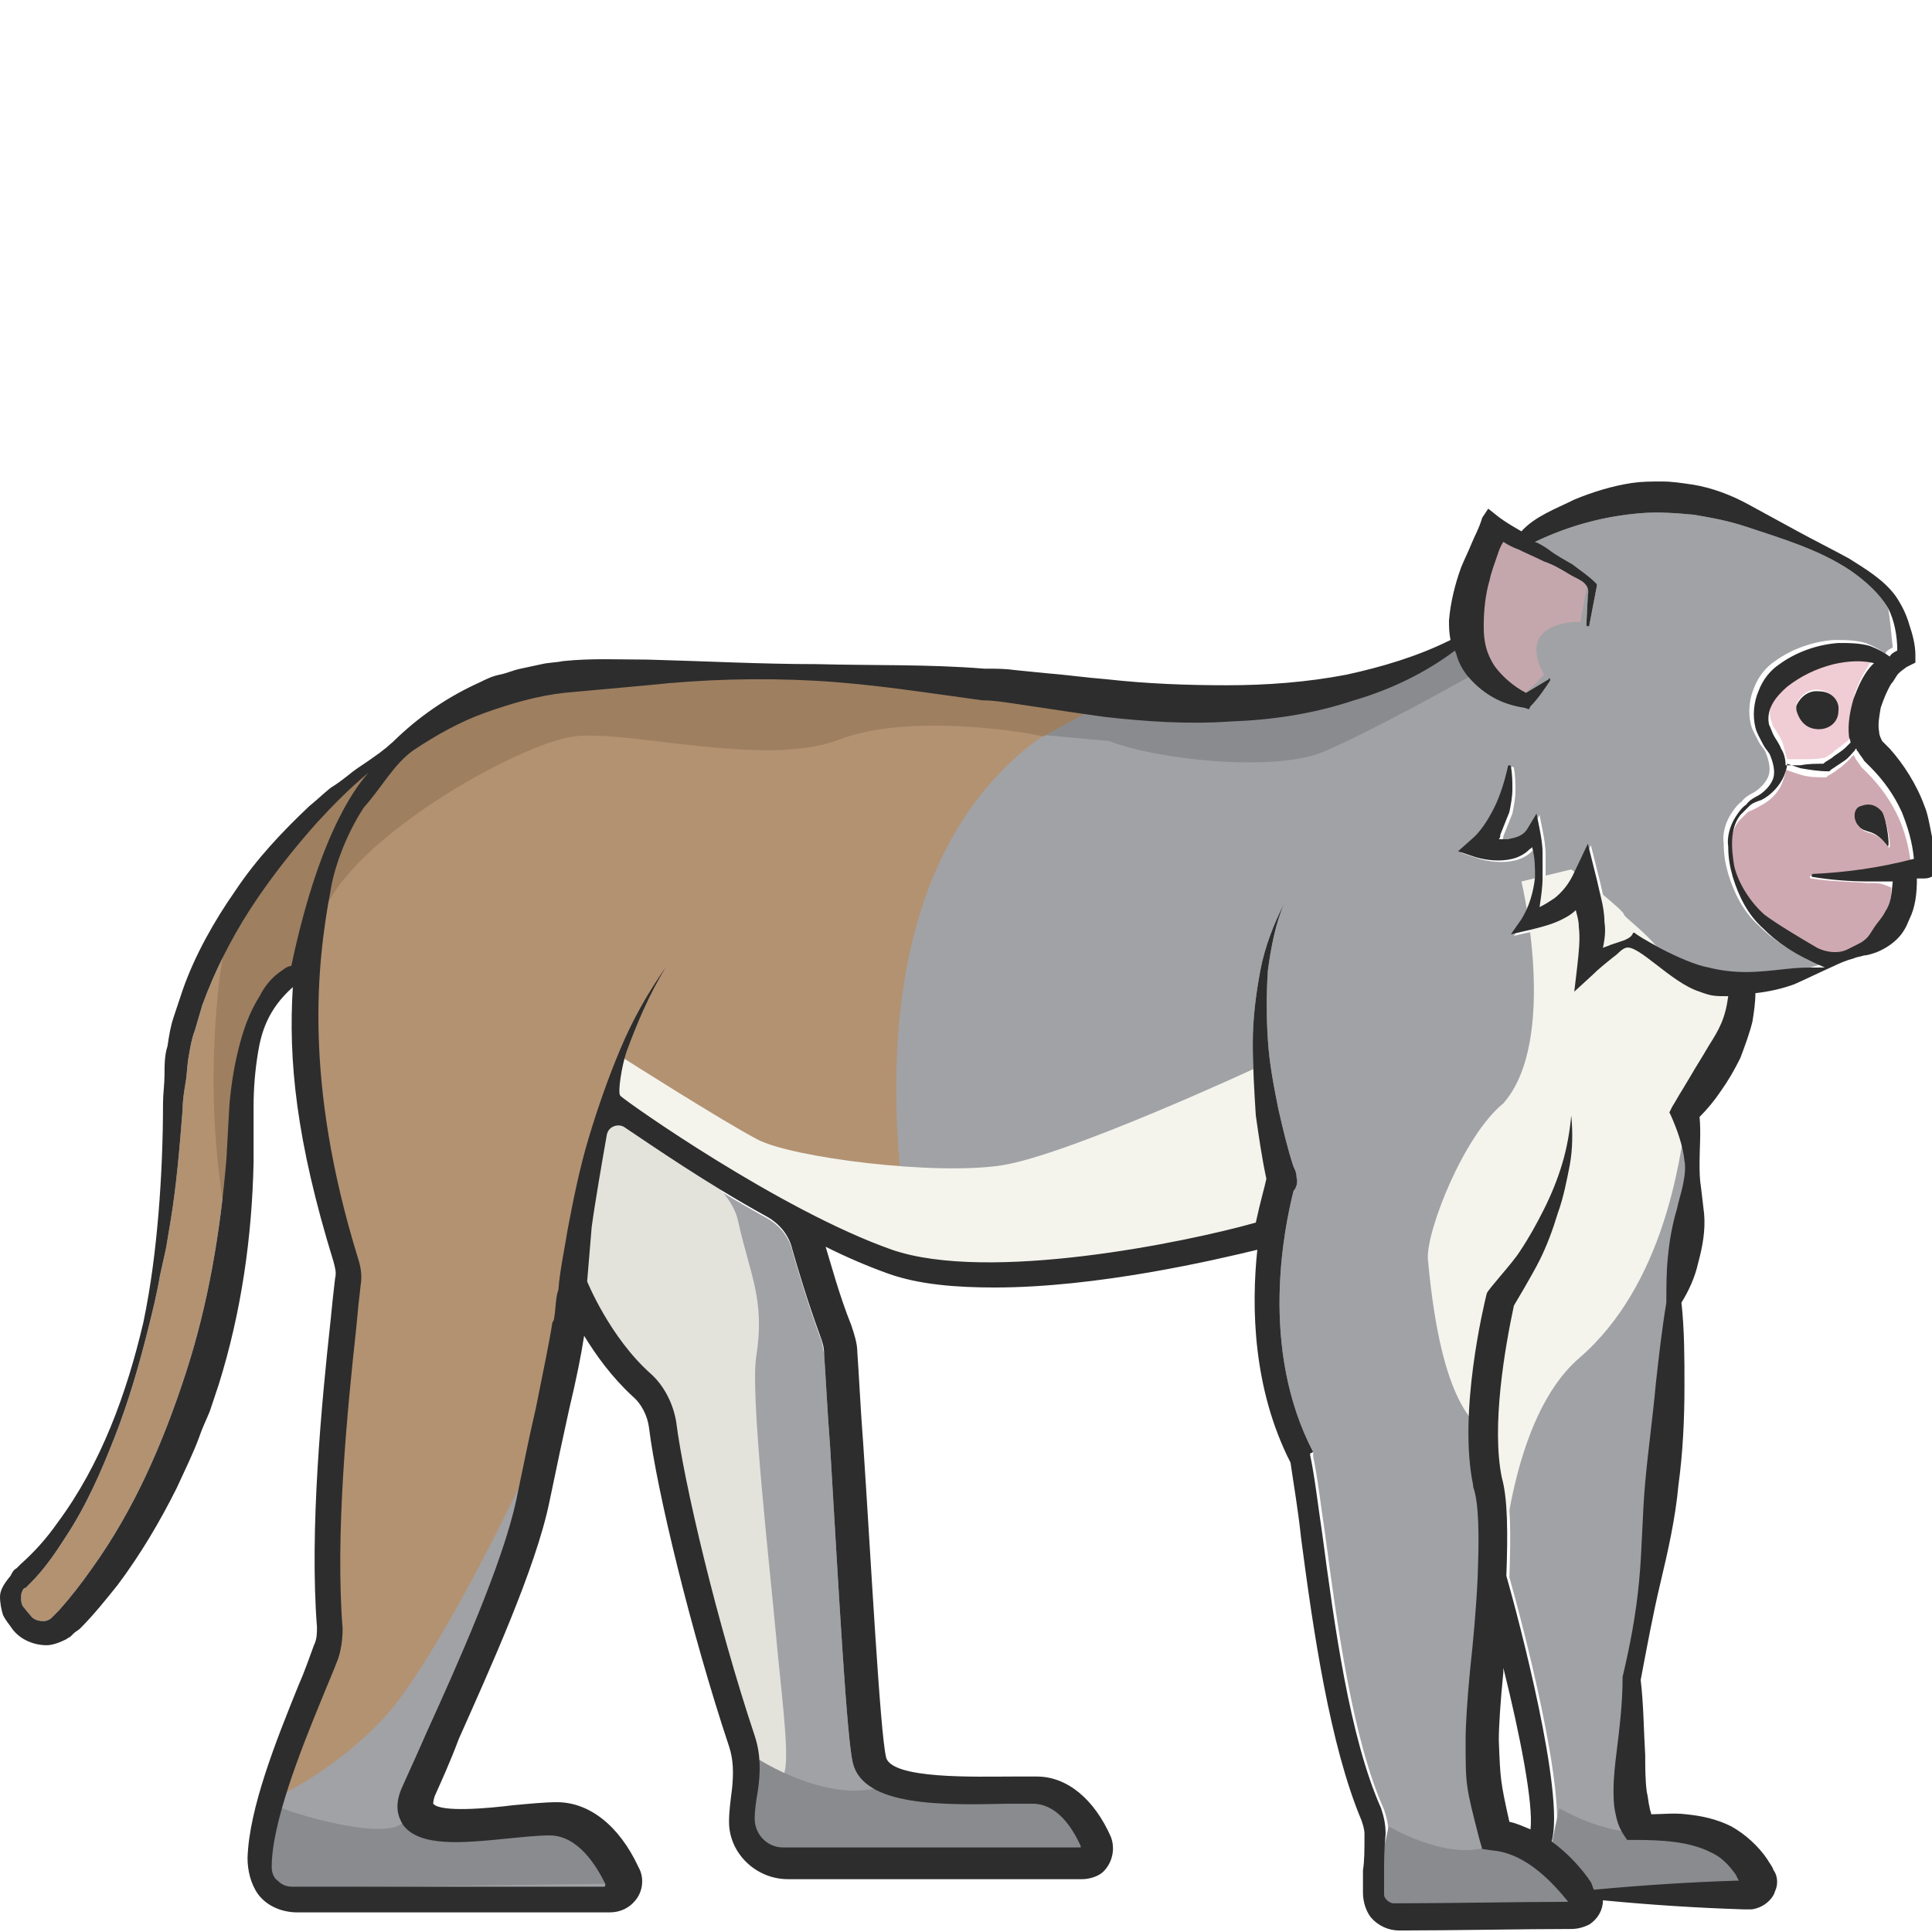 <?xml version="1.0" encoding="utf-8"?>
<!-- Generator: Adobe Illustrator 23.0.0, SVG Export Plug-In . SVG Version: 6.00 Build 0)  -->
<svg version="1.1" id="Layer_1" xmlns="http://www.w3.org/2000/svg" xmlns:xlink="http://www.w3.org/1999/xlink" x="0px" y="0px"
	 viewBox="0 0 128 128" 
width="128" height="128"
style="enable-background:new 0 0 128 128;" xml:space="preserve">
<style type="text/css">
	.st0{fill:#2D2D2D;}
	.st1{fill:#CFA9B2;}
	.st2{fill:#F0CCD4;}
	.st3{fill:#A1A2A6;}
	.st4{fill:#B39272;}
	.st5{fill:#E3E3DC;}
	.st6{fill:#F4F4ED;}
	.st7{fill:#8A8B8F;}
	.st8{fill:#9E7F60;}
	.st9{fill:#C4A7AD;}
</style>
<g>
	<path class="st0" d="M121.9,47.2c-0.1,0.7-0.8,1.3-1.6,1.2c-0.9-0.1-1.2-0.9-1.3-1.3c0-0.1,0-0.2,0-0.3c0.1-0.3,0.6-1.1,1.5-1
		C121.4,45.8,122,46.5,121.9,47.2z"/>
	<path class="st0" d="M125,56c-0.9-1.2-1.4-0.7-1.9-1.3c-0.5-0.5-0.3-1.3,0.2-1.4c0.5-0.2,1-0.1,1.4,0.4C125,54.3,125.3,56.5,125,56
		z"/>
	<path class="st1" d="M123.7,58.5c-1.2-0.1-2.5-0.1-3.7-0.3c-0.1,0-0.1-0.1-0.1-0.1c0,0,0.1-0.1,0.1-0.1c2.2-0.2,4.4-0.4,6.6-0.7
		c-0.1-1.1-0.4-2.2-0.8-3.1c-0.5-1.1-1.2-2.1-2.1-3l-0.4-0.4c-0.1-0.2-0.3-0.4-0.4-0.6c0-0.1-0.1-0.1-0.1-0.2c0,0,0,0.1-0.1,0.1
		c-0.2,0.3-0.5,0.5-0.7,0.7c-0.3,0.2-0.5,0.4-0.9,0.6l-0.1,0.1H121c-0.6,0-1.2,0-1.8-0.2c-0.3-0.1-0.6-0.2-0.9-0.3c0,0,0,0,0,0
		c0,0.3-0.1,0.5-0.2,0.8c-0.3,0.8-0.9,1.3-1.5,1.6c-0.3,0.2-0.6,0.3-0.8,0.4c-0.2,0.2-0.4,0.4-0.6,0.6c-0.7,0.9-0.6,2.2-0.4,3.4
		c0.3,1.2,1,2.4,2,3.2c0.8,0.7,2.3,1.6,3.5,2.2c0.6,0.3,1.3,0.4,2,0.1c0,0,0,0,0,0l0.6-0.3c0.2-0.1,0.4-0.2,0.5-0.3
		c0.3-0.3,0.5-0.6,0.7-0.9c0.2-0.3,0.5-0.7,0.7-1c0.4-0.6,0.5-1.1,0.5-2C124.6,58.5,124.5,58.5,123.7,58.5z M123.3,53.4
		c0.5-0.2,1-0.1,1.4,0.4c0.3,0.5,0.7,2.7,0.4,2.3c-0.9-1.2-1.4-0.7-1.9-1.3C122.7,54.3,122.8,53.5,123.3,53.4z"/>
	<path class="st2" d="M121.6,43.6c-1.2,0.3-2.2,0.8-3.1,1.5c-0.9,0.7-1.4,1.6-1.2,2.5c0.1,0.2,0.1,0.5,0.3,0.7
		c0.1,0.2,0.4,0.6,0.5,0.9c0.1,0.4,0.2,0.7,0.3,1.1c0.1,0,0.1,0,0.2,0c0.3,0,0.5,0,0.8,0c0.5,0,1,0,1.5-0.1c0.2-0.1,0.5-0.3,0.7-0.5
		c0.3-0.2,0.5-0.4,0.8-0.6c0.1-0.1,0.2-0.2,0.3-0.3c0-0.1-0.1-0.2-0.1-0.4c-0.1-0.9,0.1-1.7,0.3-2.5c0.3-0.8,0.6-1.4,1.1-2.1
		c0.2-0.2,0.4-0.5,0.6-0.7C123.5,43.2,122.6,43.3,121.6,43.6z M120.3,48.3c-0.9-0.1-1.2-0.9-1.3-1.3c0-0.1,0-0.2,0-0.3
		c0.1-0.3,0.6-1.1,1.5-1c0.8,0.1,1.4,0.7,1.3,1.4C121.8,47.9,121.1,48.4,120.3,48.3z"/>
	<path class="st3" d="M71.6,122.5C71.6,122.5,71.5,122.5,71.6,122.5l-19.7,0c-1.1,0-1.9-0.9-1.9-1.9c0-0.6,0.1-1.2,0.2-1.8
		c0.2-1.3,0.2-2.5-0.2-3.7c-2.5-7.5-4.7-16.8-5.2-20.8c-0.2-1.2-0.8-2.4-1.7-3.2c-2.7-2.4-4.2-6.1-4.2-6.1c0.1-1.2,0.2-2.4,0.3-3.6
		c0.2-1.5,0.7-4.4,1-6.1c0.1-0.6,0.8-0.8,1.2-0.5c1.8,1.2,5.4,3.7,9.4,5.9c0.9,0.5,1.5,1.3,1.7,2.2c0.4,1.4,1,3.4,1.8,5.6
		c0.2,0.4,0.2,0.8,0.3,1.2c0.1,1.4,0.2,3.6,0.4,6.2c0.6,10.1,1.1,19.2,1.5,20.9c0.7,2.9,6,2.8,10.3,2.7c0.6,0,1.1,0,1.6,0
		C70,119.6,71,121.1,71.6,122.5C71.6,122.4,71.6,122.4,71.6,122.5z"/>
	<path class="st3" d="M125.4,42.9c-0.2,0.1-0.4,0.2-0.5,0.4c-0.4-0.3-0.8-0.5-1.3-0.7c-0.7-0.2-1.4-0.2-2.1-0.2
		c-1.4,0.1-2.8,0.6-3.9,1.4c-0.6,0.4-1.1,1-1.4,1.8c-0.3,0.7-0.4,1.6-0.2,2.4c0.1,0.4,0.3,0.7,0.5,1.1c0.2,0.4,0.4,0.5,0.5,0.8
		c0.2,0.5,0.3,1,0.2,1.4c-0.1,0.4-0.5,0.9-1,1.2c-0.2,0.1-0.6,0.3-0.8,0.6c-0.3,0.2-0.5,0.5-0.7,0.8c-0.4,0.6-0.6,1.4-0.5,2
		c0,0.7,0.1,1.3,0.3,2c0.4,1.3,1,2.5,2,3.4c0.9,0.9,2,1.7,4.1,2.6c-0.9,0.3-1.2,0.3-2.1,0.4c-0.9,0.1-1.8,0.2-2.6,0.2
		c-0.9,0-1.7-0.1-2.5-0.3c-1.7-0.3-4.9-2.2-4.9-2.3c0,0-0.1,0-0.1,0l0,0c-0.1,0.3-0.4,0.4-0.6,0.5c-0.3,0.1-0.6,0.2-0.9,0.3
		c-0.2,0.1-0.3,0.1-0.5,0.2c0.1-0.5,0.2-1.1,0.1-1.7c0-0.5-0.1-1.1-0.2-1.5l-0.3-1.3l-0.6-2.4l-1,2.1c-0.3,0.6-0.7,1.1-1.2,1.5
		c-0.3,0.2-0.6,0.4-1,0.6c0.1-0.7,0.2-1.3,0.2-2c0-0.5,0-1.1,0-1.6c0-0.5-0.1-1.1-0.2-1.6l-0.2-1l-0.6,1c-0.3,0.5-0.8,0.6-1.3,0.7
		c-0.2,0-0.4,0-0.6,0c0.1-0.1,0.1-0.2,0.1-0.3c0.2-0.5,0.4-1,0.6-1.5c0.1-0.5,0.2-1,0.2-1.5c0-0.5,0-1-0.1-1.5c0,0,0-0.1-0.1-0.1
		c0,0-0.1,0-0.1,0.1v0c-0.2,0.9-0.5,1.9-0.9,2.7c-0.4,0.8-0.9,1.6-1.5,2.1l-0.9,0.8l1.2,0.4c0.7,0.2,1.6,0.3,2.4,0.1
		c0.4-0.1,0.8-0.3,1.1-0.6c0.1-0.1,0.2-0.1,0.2-0.2c0.2,0.7,0.2,1.4,0.2,2c-0.1,1-0.4,2-0.9,2.8l-0.7,1l1.3-0.3
		c0.8-0.2,1.6-0.4,2.3-0.8c0.2-0.1,0.5-0.3,0.7-0.5c0.1,0.4,0.2,0.7,0.2,1.1c0.1,0.8,0,1.7-0.1,2.6l-0.2,1.7l1.2-1.1
		c0.4-0.4,0.9-0.8,1.4-1.2c0.3-0.2,0.5-0.5,0.8-0.6c0.8-0.3,3,2.3,4.9,2.9c0.8,0.3,1,0.3,1.9,0.3c-0.2,1.5-0.6,2.2-1.3,3.3
		c-0.4,0.7-0.8,1.3-1.2,2l-0.6,1c-0.2,0.3-0.4,0.7-0.6,1l-0.2,0.4l0.1,0.2c0.4,0.9,0.8,2,0.9,3c0.1,0.5,0,1.1-0.1,1.6
		c-0.1,0.5-0.3,1.1-0.4,1.6c-0.3,1-0.5,2.1-0.6,3.2c-0.1,1-0.1,1.9-0.1,3c-0.3,1.8-0.5,3.6-0.7,5.4c-0.2,2.2-0.5,4.3-0.7,6.5
		c-0.2,2.2-0.2,4.4-0.4,6.5c-0.2,2.2-0.6,4.3-1.1,6.4l0,0v0.1c0,1.6-0.2,3.3-0.4,4.9c-0.1,0.8-0.2,1.7-0.2,2.5c0,0.4,0,0.9,0.1,1.4
		c0.1,0.5,0.2,1,0.6,1.6l0.2,0.3l0.5,0c1.8,0,3.6,0.1,5,0.8c0.7,0.3,1.2,0.8,1.7,1.5l0.2,0.4l-0.2,0c-3.1,0.1-6.2,0.3-9.4,0.6
		c-0.1-0.2-0.1-0.3-0.2-0.5c-0.6-0.9-1.5-1.9-2.6-2.7c0.9-3.1-2.2-14.8-3-17.6c0.1-2.7,0.1-5.1-0.3-6.5c-0.7-3.4,0.2-8.6,0.8-11.4
		c0,0,1.2-2,1.7-3c0.5-1,0.9-2.1,1.2-3.1c0.4-1.1,0.6-2.2,0.8-3.2c0.2-1.1,0.2-2.2,0.1-3.3c-0.1,1.1-0.3,2.2-0.6,3.2
		c-0.3,1-0.7,2-1.2,3c-0.5,1-1,1.9-1.6,2.8c-0.5,0.8-2.1,2.5-2.2,2.8c-0.2,0.8-1.9,7.9-0.9,12.7l0,0.1c0.4,1.1,0.4,3.4,0.3,5.9v0.1
		c-0.1,2.1-0.3,4.3-0.5,6.1c-0.2,2.1-0.3,3.7-0.3,4.7c0,3,0,3,0.9,6.5l0.2,0.7l0.7,0.1c2.3,0.2,4.1,2.3,5,3.4
		c-2.9,0-8.2,0.1-11.6,0.1c-0.1,0-0.3-0.1-0.4-0.2c-0.1-0.1-0.2-0.2-0.2-0.4c0-0.5,0-0.9,0-1.6c0-0.6,0-1.3,0.1-2.4
		c0-0.6-0.1-1.1-0.3-1.7c-2.1-4.7-3.1-12.2-3.9-18.2c-0.3-2-0.5-3.8-0.8-5.2l0-0.1L87,96.2c-3.6-6.9-1.9-14.9-1.3-17.3
		c0.2-0.2,0.3-0.6,0.2-0.9c0-0.3-0.1-0.5-0.2-0.7c-0.4-1.2-0.7-2.5-1-3.8c-0.3-1.5-0.6-3-0.7-4.6c-0.1-1.5-0.1-3.1,0-4.6
		c0.2-1.5,0.5-3.1,1.1-4.5c-0.7,1.4-1.3,2.9-1.6,4.5c-0.3,1.6-0.5,3.2-0.5,4.8c0,1.6,0.1,3.2,0.2,4.8c0.2,1.4,0.4,2.8,0.7,4.2
		c-0.1,0.5-0.4,1.5-0.7,2.9c-4.6,1.3-17.7,4-24.1,1.8c-7.4-2.6-17.6-9.8-18-10.2c-0.2-0.2,0.1-2,0.4-2.9c0.7-1.9,1.5-3.8,2.6-5.6
		c-1.2,1.7-2.2,3.5-3,5.4c-0.8,1.9-1.5,3.9-2.1,5.9c-0.6,2-1,4-1.4,6.1c-0.2,1.3-0.5,2.6-0.6,3.9c0,0.1-0.1,0.3-0.1,0.4
		c-0.1,0.5-0.1,1.1-0.2,1.6c0,0.1-0.1,0.2-0.1,0.2c-0.2,1.3-0.6,3.2-1.1,5.7c-0.4,1.7-0.8,3.7-1.3,6.1c-0.9,4.2-3.9,10.9-5.9,15.3
		c-0.7,1.6-1.3,2.9-1.7,3.8c-0.5,1.2-0.2,1.9,0.1,2.4c1.1,1.5,4,1.2,7,0.9c1-0.1,2-0.2,2.7-0.2c1.9,0,3.1,2,3.7,3.2
		c0,0.1,0,0.1,0,0.1c0,0.1-0.1,0.1-0.1,0.1H19.4c-0.4,0-0.7-0.1-1-0.4c-0.3-0.2-0.4-0.6-0.4-0.9c0-2.9,1.9-7.7,3.3-11.1
		c0.4-1,0.8-1.9,1.1-2.7c0.2-0.6,0.3-1.3,0.3-2c-0.5-6.2,0.3-14.4,0.9-19.9c0.1-1.1,0.2-2.1,0.3-2.9c0.1-0.6,0-1.2-0.2-1.8
		c-3.6-11.7-2.7-19.5-1.8-24.3c0.2-1.3,0.9-3.5,2.2-5.5c1.1-1.2,2-2.9,3.3-3.8c1.5-1,3.1-1.9,4.8-2.5c1.7-0.6,3.4-1.1,5.2-1.3
		l5.5-0.5c3.7-0.4,7.4-0.5,11.1-0.3c3.7,0.2,7.4,0.8,11.1,1.3h0.1c0.5,0,1.2,0.1,1.9,0.2l2,0.3c1.3,0.2,2.7,0.4,4.1,0.6
		c2.7,0.3,5.5,0.5,8.3,0.3c2.8-0.1,5.5-0.5,8.2-1.4c2.4-0.7,4.7-1.8,6.7-3.3c0,0.1,0.1,0.2,0.1,0.3c0.2,0.7,0.6,1.3,1.1,1.8
		c1,1,2.1,1.5,3.4,1.7l0.3,0.1l0.1-0.2c0.5-0.5,0.9-1.1,1.3-1.7c0,0,0-0.1,0-0.1c0-0.1-0.1-0.1-0.1,0l0,0c-0.5,0.3-1,0.6-1.5,0.9
		c-0.8-0.4-1.6-1.1-2.1-1.8c-0.5-0.8-0.7-1.5-0.7-2.6c0-1,0.1-2.1,0.4-3.1c0.1-0.5,0.3-1,0.5-1.6c0.1-0.3,0.2-0.6,0.4-0.9
		c0.3,0.2,0.7,0.4,1,0.5c0.6,0.3,1.1,0.5,1.7,0.8c0.6,0.2,1.1,0.5,1.6,0.8c0.3,0.2,0.6,0.3,0.9,0.5c0.3,0.2,0.5,0.5,0.4,0.9l-0.1,2
		c0,0,0,0.1,0.1,0.1c0.1,0,0.1,0,0.1-0.1l0,0l0.5-2.6l0-0.1l-0.1-0.1c-0.5-0.5-1-0.8-1.5-1.2c-0.5-0.3-1.1-0.6-1.6-1
		c-0.3-0.2-0.6-0.4-0.9-0.5c2.3-1.1,4.6-1.7,7-1.9c1.2-0.1,2.4,0,3.5,0.1c1.2,0.2,2.3,0.4,3.5,0.8c2.4,0.8,4.8,1.5,6.9,2.9
		c1,0.7,1.9,1.5,2.5,2.5C125.2,40.9,125.3,41.9,125.4,42.9z"/>
	<path class="st4" d="M24.4,51.1c-0.4,0.5-3.1,3.3-5.1,12.8c-0.3,0.1-0.6,0.4-0.8,0.6c-0.5,0.4-0.9,0.9-1.2,1.5
		c-0.7,1.1-1.1,2.3-1.4,3.5c-0.3,1.2-0.5,2.5-0.6,3.7L15,76.8c-0.4,4.8-1.2,9.6-2.7,14.2c-1.5,4.6-3.4,9-6.2,12.9
		c-0.7,1-1.4,1.9-2.2,2.8c-0.1,0.1-0.2,0.2-0.3,0.3l-0.1,0.1l-0.1,0.1c-0.1,0.1-0.3,0.2-0.5,0.2c-0.4,0-0.7-0.1-0.9-0.4
		c-0.2-0.2-0.4-0.5-0.5-0.6c-0.1-0.2-0.1-0.4-0.1-0.5c0-0.2,0-0.4,0.1-0.5c0-0.1,0.1-0.2,0.2-0.2l0.3-0.3c0.9-0.9,1.6-1.9,2.3-3
		c1.4-2.1,2.4-4.4,3.3-6.7c0.9-2.3,1.6-4.7,2.2-7.1c0.3-1.2,0.6-2.4,0.8-3.6l0.4-1.8l0.3-1.8c0.4-2.4,0.6-4.9,0.8-7.4
		c0-0.6,0.1-1.2,0.2-1.8c0.1-0.6,0.1-1.2,0.2-1.7c0.1-0.6,0.2-1.2,0.4-1.7l0.5-1.7c0.8-2.2,1.9-4.4,3.2-6.4c1.3-2,2.8-3.9,4.4-5.7
		C22,53.2,23.2,52.1,24.4,51.1z"/>
	<path class="st5" d="M40.4,73.8c0,0,7.8,3.6,8.5,7.1c0.8,3.6,1.8,5.2,1.2,9c-0.4,2.5,0.9,13.9,1.3,18.3c0.3,3.4,0.9,7.8,0.6,9.1
		c-0.3,1.6-1.5-0.3-1.5-0.3s-2.5-2.6-2.7-4.9s-5.1-17.8-4.5-19.6c-1.7-1.7-6.3-6.3-5.9-7.2C37.9,84.4,40.4,73.8,40.4,73.8z"/>
	<path class="st6" d="M115.8,65.9c-0.1-0.1-1.1-0.3-1.2-0.4c-1.3-0.7-2.4-1.5-3.7-1.1c-0.9-2-3.3-3.6-3.3-3.8c0-0.3-3.5-3-3.5-3
		l-3.3,0.8c0,0,2.5,10.5-1.2,14.7c-2.6,2.1-5.1,8.4-5,10.3c0.9,10,3.2,10.7,3.8,11.8c0.5,1.1,1.4,5.3,1,8.8c0.2-0.3,0.6-10,5.2-14
		c5.7-4.9,6.7-13.3,7.1-15.8C112.4,69.9,114.9,67,115.8,65.9z"/>
	<path class="st7" d="M73.5,49.1c3,1.2,10.9,2.1,14.2,0.7s9.7-5,9.7-5s-0.3-1.4-0.9-2.3c-1.1,0.8-10,3.8-12.6,4.6s-12.6,0-16.7-1
		l2,2.6L73.5,49.1z"/>
	<path class="st4" d="M75.4,46c0,0-20.8,2.9-15,37.4c-7.3-0.4-10.8-4.4-12.9-5.7s-4.4-3.3-5.6-4.1c-1.2-0.8-2.3,1.6-2.5,1.9
		s-4.7,25.8-4.7,25.8s-6.7,17.1-6.8,17.2c-0.2,0.2-0.7,2.9,1.9,2.7c2.6-0.3,8.1-0.6,8.1-0.5s4.3,2.7,3.3,4.3
		c-1.7,0-21.1,0.6-21.6,0.5s-3.8,0.3-2.7-3.6c1.1-3.9,4.7-12.6,4.8-13.5c0.1-0.9,1.2-22.4,1-24.3c-0.2-1.9-3.4-16.7-2.7-18.9
		c0.6-2.2,0.9-12.3,7.9-16.7c2.9-2.2,11.3-3.8,18-4.2c4.9,0.2,19.4,0.6,21.4,0.9C69.8,45.6,75.4,46,75.4,46z"/>
	<path class="st8" d="M55.6,49c-4.9,1.9-14.1-0.7-17.6-0.2c-3.5,0.4-15.9,7.2-16.9,12.7c0.3-6.7,3.2-10.5,7.8-13.2
		s11.8-3.5,13.6-3.6c6.4-0.4,17.3-0.4,24.5,1.4l5.2,1l-3.1,1.7C69.1,48.7,60.5,47.1,55.6,49z"/>
	<path class="st6" d="M83.1,70.8c0,0-12.3,5.7-16.7,6.4s-13.9-0.5-16.2-1.7s-8.9-5.4-8.9-5.4l-1.2,3.5c0,0,11.3,7.2,13.6,8.4
		c2.3,1.2,8.9,3.1,14.7,2.7c5.8-0.3,15.3-2.7,15.3-2.7l0.7-4.2L83.1,70.8z"/>
	<path class="st3" d="M18.1,119.2c0,0,4.4-2,7.7-5.8c3.2-3.8,7.9-13.3,9.4-16.6c-0.3,5.2-4.7,17-6.1,19.1s-3.2,3.9-1.2,4.3
		s9.2-0.5,10.2,0.4s3.7,3.6,2.9,4.7c-2.3,0-22.4,0.3-22.4,0.3s-2.1-2.7-1.8-3.6S18.1,119.2,18.1,119.2z"/>
	<path class="st7" d="M18.5,119.7c0.1,0.2,7.9,2.7,8.4,0.7c2.5,0.1,9.4,0.1,10.3,0c0.9-0.1,4.7,2.8,3.6,4.4
		c-1.4,0-21.8,0.3-21.8,0.3s-2.4-0.4-2.1-1.6S18.5,119.7,18.5,119.7z"/>
	<path class="st7" d="M49.7,116.1c-0.1,0.2,4.7,3.2,8.2,2.4c2.3,0,10.8,0.2,11,0.2s3.1,2.4,3.1,4.3c-2.9,0-21.3,0-21.4-0.1
		c-0.2-0.1-1.5-1.9-1.2-3.1C49.8,118.8,49.7,116.1,49.7,116.1z"/>
	<path class="st9" d="M102.3,44.7c0,0-1-1.6-0.2-2.6c0.8-1,2.6-0.9,2.6-0.9l0.5-2.7c0,0-2.8-1.6-3.9-2.2c-1-0.6-2.6-1.5-2.6-1.5
		s-3,6.1-1.8,7.8c0,0,1.8,3.3,3.8,3.6C101.5,45.6,102.3,44.7,102.3,44.7z"/>
	<path class="st7" d="M92,121c0,0,3.7,2.2,6.4,1.4c2-0.3,3.1,0.1,3.3,0.2c0.2,0.1,4.8,3.2,3.3,3.9c-1.5,0.7-9,0.6-9.9,0.5
		s-4.2-0.4-3.9-2.1C91.5,123.3,92,121,92,121z"/>
	<path class="st8" d="M15.3,60.9C15,61.3,13,71,15.1,81.5c0.5-6.5,0.4-11.1,1.2-12.4c0.8-1.3,2.7-4.4,3.7-4.7c0-1.8,1.4-7.2,2.6-9.4
		c1.2-2.2,3.1-5,3.1-5s-5.5,4.4-6.6,5.8S15.3,60.9,15.3,60.9z"/>
	<path class="st7" d="M103.3,119.8c0,0,3.7,2.2,6.4,1.4c2-0.3,3.1,0.1,3.3,0.2c0.2,0.1,4.8,3.2,3.3,3.9s-9,0.6-9.9,0.5
		s-4.2-0.4-3.9-2.1C102.8,122.1,103.3,119.8,103.3,119.8z"/>
	<path class="st0" d="M127.5,53.4c-0.5-1.4-1.4-2.8-2.3-3.8l-0.3-0.3c-0.1-0.1-0.1-0.1-0.2-0.2c-0.1-0.2-0.2-0.4-0.2-0.6
		c-0.1-0.5,0-1,0.1-1.6c0.2-0.6,0.4-1.1,0.7-1.6c0.2-0.2,0.3-0.5,0.5-0.7c0.2-0.2,0.4-0.3,0.5-0.4l0.6-0.3l0-0.5
		c0-0.7-0.2-1.4-0.4-2c-0.2-0.7-0.5-1.3-0.9-1.9c-0.8-1.1-2-1.8-3.1-2.5c-1.1-0.6-2.3-1.2-3.4-1.8c-1.1-0.6-2.2-1.2-3.3-1.8
		c-1.1-0.6-2.4-1.1-3.7-1.3c-0.7-0.1-1.3-0.2-2-0.2c-0.7,0-1.3,0-2,0.1c-1.3,0.2-2.6,0.6-3.8,1.1c-1.2,0.6-2.6,1.1-3.5,2.1
		c0,0-1.1-0.6-1.7-1.1l-0.5-0.4l-0.4,0.6C98,35,97.7,35.5,97.5,36c-0.2,0.5-0.5,1.1-0.7,1.6c-0.4,1.1-0.7,2.3-0.8,3.5
		c0,0.4,0,0.8,0.1,1.3c-2.2,1.1-4.6,1.8-6.9,2.3c-2.6,0.5-5.3,0.7-7.9,0.7c-2.7,0-5.3-0.1-8-0.4c-1.3-0.1-2.7-0.3-4-0.4l-2-0.2
		c-0.7-0.1-1.3-0.1-2.1-0.1c-3.7-0.3-7.4-0.2-11.1-0.3c-3.7,0-7.4-0.2-11.2-0.3c-1.9,0-3.7-0.1-5.6,0.1c-0.5,0.1-1,0.1-1.4,0.2
		c-0.5,0.1-0.9,0.2-1.4,0.3c-0.5,0.1-0.9,0.3-1.4,0.4c-0.5,0.1-0.9,0.3-1.3,0.5c-2,0.9-3.8,2.1-5.4,3.6c-0.5,0.5-1.1,1-1.7,1.4
		c-0.4,0.3-0.9,0.6-1.3,0.9c-0.5,0.4-1,0.8-1.5,1.1c-0.5,0.4-0.9,0.8-1.4,1.2c-1.8,1.7-3.5,3.5-4.9,5.6c-1.4,2-2.7,4.3-3.5,6.6
		l-0.6,1.8c-0.2,0.6-0.3,1.2-0.4,1.9c-0.2,0.6-0.2,1.3-0.2,1.9c0,0.6-0.1,1.3-0.1,1.9c0,2.4-0.1,4.9-0.3,7.3c-0.2,2.4-0.5,4.8-1,7.2
		c-1.1,4.7-2.8,9.4-5.7,13.3c-0.7,1-1.5,1.9-2.4,2.7l-0.3,0.3c-0.2,0.1-0.3,0.3-0.4,0.5C0.2,105,0,105.4,0,105.8
		c0,0.4,0.1,0.9,0.2,1.2c0.2,0.4,0.4,0.6,0.6,0.9c0.5,0.7,1.4,1.1,2.3,1.1c0.4,0,0.9-0.2,1.3-0.4c0.1-0.1,0.2-0.1,0.3-0.2l0.2-0.2
		c0.1-0.1,0.3-0.2,0.4-0.3c0.9-0.9,1.7-1.9,2.5-2.9c1.5-2,2.8-4.2,3.9-6.4c0.5-1.1,1.1-2.3,1.5-3.4c0.2-0.6,0.5-1.2,0.7-1.7l0.6-1.8
		c1.5-4.8,2.2-9.8,2.3-14.7c0-1.2,0-2.5,0-3.7c0-1.2,0.1-2.4,0.3-3.6c0.2-1.2,0.6-2.8,2.3-4.3c-0.3,4.8,0.2,10.1,2.7,18.2
		c0.1,0.4,0.2,0.7,0.1,1.1c-0.1,0.8-0.2,1.8-0.3,2.8c-0.6,5.5-1.4,13.9-0.9,20.3c0,0.4,0,0.8-0.2,1.2c-0.3,0.8-0.6,1.7-1,2.6
		c-1.5,3.7-3.3,8.2-3.4,11.5c0,0.8,0.2,1.7,0.7,2.4c0.6,0.8,1.6,1.2,2.6,1.2h20.7c0.7,0,1.3-0.3,1.7-0.8c0.5-0.6,0.6-1.5,0.2-2.2
		c-1.3-2.8-3.3-4.3-5.4-4.3c-0.8,0-1.8,0.1-2.9,0.2c-1.6,0.2-4.8,0.5-5.3-0.1c0,0,0-0.2,0.1-0.5c0.4-0.9,1-2.2,1.6-3.8
		c2-4.5,5.1-11.3,6-15.7c0.5-2.4,0.9-4.3,1.3-6.1c0.5-2.1,0.8-3.6,1-4.9c0.8,1.3,1.8,2.7,3.2,4c0.6,0.5,1,1.3,1.1,2.1
		c0.5,4.1,2.8,13.6,5.3,21.1c0.3,0.9,0.3,1.8,0.2,2.8c-0.1,0.8-0.2,1.5-0.2,2.2c0,2.1,1.8,3.8,3.9,3.8h19.5c0.5,0,1.1-0.2,1.4-0.5
		c0.6-0.6,0.8-1.5,0.5-2.3c-1.1-2.5-2.9-4-4.9-4c-0.5,0-1,0-1.6,0c-2.4,0-8.1,0.2-8.4-1.3c-0.4-1.7-1-13.1-1.5-20.6
		c-0.2-2.6-0.3-4.9-0.4-6.2c0-0.6-0.2-1.2-0.4-1.8c-0.8-2-1.3-3.9-1.7-5.2c1.4,0.7,2.8,1.3,4.2,1.8c2,0.7,4.4,0.9,7,0.9
		c6.8,0,14.5-1.8,17.4-2.5c-0.4,3.8-0.3,9.2,2.2,14.1c0.2,1.4,0.5,3.1,0.7,5c0.8,6.1,1.9,13.7,4,18.7c0.1,0.3,0.2,0.6,0.2,0.9
		c0,1.1,0,1.8-0.1,2.4c0,0.6,0,1.1,0,1.5c0,0.6,0.2,1.2,0.5,1.6c0.5,0.6,1.2,0.9,1.9,0.9c0,0,0,0,0,0c3.3,0,8.5-0.1,11.4-0.1
		c0.4,0,0.8-0.1,1.2-0.3c0.6-0.4,0.9-1,0.9-1.6c3.1,0.3,6.2,0.5,9.3,0.6l0.2,0h0.3c0.2,0,0.5-0.1,0.7-0.2c0.4-0.2,0.8-0.6,0.9-1
		c0.2-0.4,0.2-1-0.1-1.4c-0.1-0.3-0.3-0.5-0.4-0.7c-0.6-0.9-1.5-1.7-2.4-2.2c-1-0.5-2-0.7-3-0.8c-0.8-0.1-1.6,0-2.3,0
		c0-0.1-0.1-0.3-0.1-0.4c-0.1-0.4-0.1-0.7-0.2-1.1c-0.1-0.8-0.1-1.6-0.1-2.4c-0.1-1.6-0.1-3.3-0.3-5c0.4-2.1,0.8-4.3,1.3-6.4
		c0.5-2.1,1-4.3,1.2-6.5c0.3-2.2,0.4-4.4,0.4-6.6c0-1.8,0-3.7-0.2-5.5c0.5-0.8,0.9-1.7,1.1-2.6c0.3-1.1,0.5-2.2,0.4-3.3l-0.2-1.7
		c-0.1-0.6-0.1-1.1-0.1-1.7c0-1,0.1-1.9,0-3c0.5-0.5,1-1.1,1.4-1.7c0.5-0.7,0.9-1.4,1.3-2.2c0.3-0.8,0.6-1.6,0.8-2.4
		c0.1-0.6,0.2-1.3,0.2-1.9c0.9-0.1,1.8-0.3,2.6-0.6c0.9-0.4,1.7-0.8,2.6-1.2c0.4-0.2,0.9-0.4,1.3-0.5c0.2-0.1,0.4-0.1,0.7-0.2
		c0.2,0,0.5-0.1,0.8-0.2c0.5-0.2,1-0.5,1.4-0.9c0.4-0.4,0.6-0.8,0.8-1.3c0.4-0.8,0.5-1.7,0.5-2.7c0.1,0,0.3,0,0.5,0
		c0.6,0,1.1-0.5,1-1.1C128,56.2,127.9,54.3,127.5,53.4z M115.5,124.7C115.5,124.7,115.6,124.7,115.5,124.7L115.5,124.7
		C115.5,124.7,115.5,124.7,115.5,124.7z M123.9,44.2c-0.5,0.6-0.8,1.3-1.1,2.1c-0.2,0.7-0.4,1.6-0.3,2.5c0,0.1,0.1,0.2,0.1,0.4
		c-0.1,0.1-0.2,0.2-0.3,0.3c-0.2,0.2-0.5,0.4-0.8,0.6c-0.2,0.2-0.5,0.3-0.7,0.5c-0.5,0-1,0-1.5,0.1c-0.3,0-0.5,0-0.8,0
		c-0.1,0-0.1,0-0.2,0c0-0.4-0.1-0.8-0.3-1.1c-0.1-0.3-0.4-0.7-0.5-0.9c-0.1-0.2-0.2-0.5-0.3-0.7c-0.2-1,0.4-1.8,1.2-2.5
		c0.9-0.7,1.9-1.2,3.1-1.5c0.9-0.2,1.9-0.3,2.9,0C124.3,43.7,124.1,44,123.9,44.2z M18.4,64.5c-0.5,0.4-0.9,0.9-1.2,1.5
		c-0.7,1.1-1.1,2.3-1.4,3.5c-0.3,1.2-0.5,2.5-0.6,3.7L15,76.8c-0.4,4.8-1.2,9.6-2.7,14.2c-1.5,4.6-3.4,9-6.2,12.9
		c-0.7,1-1.4,1.9-2.2,2.8c-0.1,0.1-0.2,0.2-0.3,0.3l-0.1,0.1l-0.1,0.1c-0.1,0.1-0.3,0.2-0.5,0.2c-0.4,0-0.7-0.1-0.9-0.4
		c-0.2-0.2-0.4-0.5-0.5-0.6c-0.1-0.2-0.1-0.4-0.1-0.5c0-0.2,0-0.4,0.1-0.5c0-0.1,0.1-0.2,0.2-0.2l0.3-0.3c0.9-0.9,1.6-1.9,2.3-3
		c1.4-2.1,2.4-4.4,3.3-6.7c0.9-2.3,1.6-4.7,2.2-7.1c0.3-1.2,0.6-2.4,0.8-3.6l0.4-1.8l0.3-1.8c0.4-2.4,0.6-4.9,0.8-7.4
		c0-0.6,0.1-1.2,0.2-1.8c0.1-0.6,0.1-1.2,0.2-1.7c0.1-0.6,0.2-1.2,0.4-1.7l0.5-1.7c0.8-2.2,1.9-4.4,3.2-6.4c1.3-2,2.8-3.9,4.4-5.7
		c1.1-1.2,2.2-2.3,3.4-3.3c-0.4,0.5-3.1,3.3-5.1,12.8C19,64,18.7,64.3,18.4,64.5z M54.6,89.7c0.1,1.4,0.2,3.6,0.4,6.2
		c0.6,10.1,1.1,19.2,1.5,20.9c0.7,2.9,6,2.8,10.3,2.7c0.6,0,1.1,0,1.6,0c1.6,0,2.6,1.5,3.2,2.8c0,0,0,0.1,0,0.1c0,0-0.1,0-0.1,0
		H51.9c-1.1,0-1.9-0.9-1.9-1.9c0-0.6,0.1-1.2,0.2-1.8c0.2-1.3,0.2-2.5-0.2-3.7c-2.5-7.5-4.7-16.8-5.2-20.8c-0.2-1.2-0.8-2.4-1.7-3.2
		c-2.7-2.4-4.2-6.1-4.2-6.1c0.1-1.2,0.2-2.4,0.3-3.6c0.2-1.5,0.7-4.4,1-6.1c0.1-0.6,0.8-0.8,1.2-0.5c1.8,1.2,5.4,3.7,9.4,5.9
		c0.9,0.5,1.5,1.3,1.7,2.2c0.4,1.4,1,3.4,1.8,5.6C54.5,88.9,54.6,89.3,54.6,89.7z M118.3,64.2c-0.9,0.1-1.8,0.2-2.6,0.2
		c-0.9,0-1.7-0.1-2.5-0.3c-1.7-0.3-4.9-2.2-4.9-2.3c0,0-0.1,0-0.1,0l0,0c-0.1,0.3-0.4,0.4-0.6,0.5c-0.3,0.1-0.6,0.2-0.9,0.3
		c-0.2,0.1-0.3,0.1-0.5,0.2c0.1-0.5,0.2-1.1,0.1-1.7c0-0.5-0.1-1.1-0.2-1.5l-0.3-1.3l-0.6-2.4l-1,2.1c-0.3,0.6-0.7,1.1-1.2,1.5
		c-0.3,0.2-0.6,0.4-1,0.6c0.1-0.7,0.2-1.3,0.2-2c0-0.5,0-1.1,0-1.6c0-0.5-0.1-1.1-0.2-1.6l-0.2-1l-0.6,1c-0.3,0.5-0.8,0.6-1.3,0.7
		c-0.2,0-0.4,0-0.6,0c0.1-0.1,0.1-0.2,0.1-0.3c0.2-0.5,0.4-1,0.6-1.5c0.1-0.5,0.2-1,0.2-1.5c0-0.5,0-1-0.1-1.5c0,0,0-0.1-0.1-0.1
		c0,0-0.1,0-0.1,0.1v0c-0.2,0.9-0.5,1.9-0.9,2.7c-0.4,0.8-0.9,1.6-1.5,2.1l-0.9,0.8l1.2,0.4c0.7,0.2,1.6,0.3,2.4,0.1
		c0.4-0.1,0.8-0.3,1.1-0.6c0.1-0.1,0.2-0.1,0.2-0.2c0.2,0.7,0.2,1.4,0.2,2c-0.1,1-0.4,2-0.9,2.8l-0.7,1l1.3-0.3
		c0.8-0.2,1.6-0.4,2.3-0.8c0.2-0.1,0.5-0.3,0.7-0.5c0.1,0.4,0.2,0.7,0.2,1.1c0.1,0.8,0,1.7-0.1,2.6l-0.2,1.7l1.2-1.1
		c0.4-0.4,0.9-0.8,1.4-1.2c0.3-0.2,0.5-0.5,0.8-0.6c0.8-0.3,3,2.3,4.9,2.9c0.8,0.3,1,0.3,1.9,0.3c-0.2,1.5-0.6,2.2-1.3,3.3
		c-0.4,0.7-0.8,1.3-1.2,2l-0.6,1c-0.2,0.3-0.4,0.7-0.6,1l-0.2,0.4l0.1,0.2c0.4,0.9,0.8,2,0.9,3c0.1,0.5,0,1.1-0.1,1.6
		c-0.1,0.5-0.3,1.1-0.4,1.6c-0.3,1-0.5,2.1-0.6,3.2c-0.1,1-0.1,1.9-0.1,3c-0.3,1.8-0.5,3.6-0.7,5.4c-0.2,2.2-0.5,4.3-0.7,6.5
		c-0.2,2.2-0.2,4.4-0.4,6.5c-0.2,2.2-0.6,4.3-1.1,6.4l0,0v0.1c0,1.6-0.2,3.3-0.4,4.9c-0.1,0.8-0.2,1.7-0.2,2.5c0,0.4,0,0.9,0.1,1.4
		c0.1,0.5,0.2,1,0.6,1.6l0.2,0.3l0.5,0c1.8,0,3.6,0.1,5,0.8c0.7,0.3,1.2,0.8,1.7,1.5l0.2,0.4l-0.2,0c-3.1,0.1-6.2,0.3-9.4,0.6
		c-0.1-0.2-0.1-0.3-0.2-0.5c-0.6-0.9-1.5-1.9-2.6-2.7c0.9-3.1-2.2-14.8-3-17.6c0.1-2.7,0.1-5.1-0.3-6.5c-0.7-3.4,0.2-8.6,0.8-11.4
		c0,0,1.2-2,1.7-3c0.5-1,0.9-2.1,1.2-3.1c0.4-1.1,0.6-2.2,0.8-3.2c0.2-1.1,0.2-2.2,0.1-3.3c-0.1,1.1-0.3,2.2-0.6,3.2
		c-0.3,1-0.7,2-1.2,3c-0.5,1-1,1.9-1.6,2.8c-0.5,0.8-2.1,2.5-2.2,2.8c-0.2,0.8-1.9,7.9-0.9,12.7l0,0.1c0.4,1.1,0.4,3.4,0.3,5.9v0.1
		c-0.1,2.1-0.3,4.3-0.5,6.1c-0.2,2.1-0.3,3.7-0.3,4.7c0,3,0,3,0.9,6.5l0.2,0.7l0.7,0.1c2.3,0.2,4.1,2.3,5,3.4
		c-2.9,0-8.2,0.1-11.6,0.1c-0.1,0-0.3-0.1-0.4-0.2c-0.1-0.1-0.2-0.2-0.2-0.4c0-0.5,0-0.9,0-1.6c0-0.6,0-1.3,0.1-2.4
		c0-0.6-0.1-1.1-0.3-1.7c-2.1-4.7-3.1-12.2-3.9-18.2c-0.3-2-0.5-3.8-0.8-5.2l0-0.1L87,96.2c-3.6-6.9-1.9-14.9-1.3-17.3
		c0.2-0.2,0.3-0.6,0.2-0.9c0-0.3-0.1-0.5-0.2-0.7c-0.4-1.2-0.7-2.5-1-3.8c-0.3-1.5-0.6-3-0.7-4.6c-0.1-1.5-0.1-3.1,0-4.6
		c0.2-1.5,0.5-3.1,1.1-4.5c-0.7,1.4-1.3,2.9-1.6,4.5c-0.3,1.6-0.5,3.2-0.5,4.8c0,1.6,0.1,3.2,0.2,4.8c0.2,1.4,0.4,2.8,0.7,4.2
		c-0.1,0.5-0.4,1.5-0.7,2.9c-4.6,1.3-17.7,4-24.1,1.8c-7.4-2.6-17.6-9.8-18-10.2c-0.2-0.2,0.1-2,0.4-2.9c0.7-1.9,1.5-3.8,2.6-5.6
		c-1.2,1.7-2.2,3.5-3,5.4c-0.8,1.9-1.5,3.9-2.1,5.9c-0.6,2-1,4-1.4,6.1c-0.2,1.3-0.5,2.6-0.6,3.9c0,0.1-0.1,0.3-0.1,0.4
		c-0.1,0.5-0.1,1.1-0.2,1.6c0,0.1-0.1,0.2-0.1,0.2c-0.2,1.3-0.6,3.2-1.1,5.7c-0.4,1.7-0.8,3.7-1.3,6.1c-0.9,4.2-3.9,10.9-5.9,15.3
		c-0.7,1.6-1.3,2.9-1.7,3.8c-0.5,1.2-0.2,1.9,0.1,2.4c1.1,1.5,4,1.2,7,0.9c1-0.1,2-0.2,2.7-0.2c1.9,0,3.1,2,3.7,3.2
		c0,0.1,0,0.1,0,0.1c0,0.1-0.1,0.1-0.1,0.1H19.4c-0.4,0-0.7-0.1-1-0.4c-0.3-0.2-0.4-0.6-0.4-0.9c0-2.9,1.9-7.7,3.3-11.1
		c0.4-1,0.8-1.9,1.1-2.7c0.2-0.6,0.3-1.3,0.3-2c-0.5-6.2,0.3-14.4,0.9-19.9c0.1-1.1,0.2-2.1,0.3-2.9c0.1-0.6,0-1.2-0.2-1.8
		c-3.6-11.7-2.7-19.5-1.8-24.3c0.2-1.3,0.9-3.5,2.2-5.5c1.1-1.2,2-2.9,3.3-3.8c1.5-1,3.1-1.9,4.8-2.5c1.7-0.6,3.4-1.1,5.2-1.3
		l5.5-0.5c3.7-0.4,7.4-0.5,11.1-0.3c3.7,0.2,7.4,0.8,11.1,1.3h0.1c0.5,0,1.2,0.1,1.9,0.2l2,0.3c1.3,0.2,2.7,0.4,4.1,0.6
		c2.7,0.3,5.5,0.5,8.3,0.3c2.8-0.1,5.5-0.5,8.2-1.4c2.4-0.7,4.7-1.8,6.7-3.3c0,0.1,0.1,0.2,0.1,0.3c0.2,0.7,0.6,1.3,1.1,1.8
		c1,1,2.1,1.5,3.4,1.7l0.3,0.1l0.1-0.2c0.5-0.5,0.9-1.1,1.3-1.7c0,0,0-0.1,0-0.1c0-0.1-0.1-0.1-0.1,0l0,0c-0.5,0.3-1,0.6-1.5,0.9
		c-0.8-0.4-1.6-1.1-2.1-1.8c-0.5-0.8-0.7-1.5-0.7-2.6c0-1,0.1-2.1,0.4-3.1c0.1-0.5,0.3-1,0.5-1.6c0.1-0.3,0.2-0.6,0.4-0.9
		c0.3,0.2,0.7,0.4,1,0.5c0.6,0.3,1.1,0.5,1.7,0.8c0.6,0.2,1.1,0.5,1.6,0.8c0.3,0.2,0.6,0.3,0.9,0.5c0.3,0.2,0.5,0.5,0.4,0.9l-0.1,2
		c0,0,0,0.1,0.1,0.1c0.1,0,0.1,0,0.1-0.1l0,0l0.5-2.6l0-0.1l-0.1-0.1c-0.5-0.5-1-0.8-1.5-1.2c-0.5-0.3-1.1-0.6-1.6-1
		c-0.3-0.2-0.6-0.4-0.9-0.5c2.3-1.1,4.6-1.7,7-1.9c1.2-0.1,2.4,0,3.5,0.1c1.2,0.2,2.3,0.4,3.5,0.8c2.4,0.8,4.8,1.5,6.9,2.9
		c1,0.7,1.9,1.5,2.5,2.5c0.4,0.8,0.6,1.8,0.6,2.8c-0.2,0.1-0.4,0.2-0.5,0.4c-0.4-0.3-0.8-0.5-1.3-0.7c-0.7-0.2-1.4-0.2-2.1-0.2
		c-1.4,0.1-2.8,0.6-3.9,1.4c-0.6,0.4-1.1,1-1.4,1.8c-0.3,0.7-0.4,1.6-0.2,2.4c0.1,0.4,0.3,0.7,0.5,1.1c0.2,0.4,0.4,0.5,0.5,0.8
		c0.2,0.5,0.3,1,0.2,1.4c-0.1,0.4-0.5,0.9-1,1.2c-0.2,0.1-0.6,0.3-0.8,0.6c-0.3,0.2-0.5,0.5-0.7,0.8c-0.4,0.6-0.6,1.4-0.5,2
		c0,0.7,0.1,1.3,0.3,2c0.4,1.3,1,2.5,2,3.4c0.9,0.9,2,1.7,4.1,2.6C119.5,64.1,119.2,64.1,118.3,64.2z M101.4,121.2
		c-0.5-0.2-0.9-0.4-1.4-0.5c-0.6-2.7-0.6-2.8-0.7-5.4c0-0.9,0.1-2.5,0.3-4.5c0-0.1,0-0.2,0-0.3C100.7,114.9,101.6,119.5,101.4,121.2
		z M120.1,57.9C120,57.9,120,58,120.1,57.9c-0.1,0.1-0.1,0.2,0,0.2c1.2,0.2,2.5,0.3,3.7,0.3c0.8,0,0.8,0,1.6,0
		c-0.1,0.9-0.1,1.4-0.5,2c-0.2,0.4-0.5,0.7-0.7,1c-0.2,0.3-0.4,0.7-0.7,0.9c-0.1,0.1-0.3,0.2-0.5,0.3l-0.6,0.3c0,0,0,0,0,0
		c-0.6,0.3-1.4,0.2-2-0.1c-1.2-0.7-2.7-1.6-3.5-2.2c-0.9-0.8-1.7-2-2-3.2c-0.2-1.2-0.3-2.5,0.4-3.4c0.2-0.2,0.4-0.4,0.6-0.6
		c0.2-0.2,0.5-0.3,0.8-0.4c0.6-0.3,1.2-0.9,1.5-1.6c0.1-0.3,0.2-0.5,0.2-0.8c0,0,0,0,0,0c0.3,0.1,0.6,0.2,0.9,0.3
		c0.6,0.1,1.2,0.2,1.8,0.2h0.1l0.1-0.1c0.3-0.2,0.6-0.4,0.9-0.6c0.3-0.2,0.5-0.5,0.7-0.7c0,0,0-0.1,0.1-0.1c0,0.1,0,0.1,0.1,0.2
		c0.1,0.2,0.3,0.4,0.4,0.6l0.4,0.4c0.9,0.9,1.6,1.9,2.1,3c0.4,1,0.7,2,0.8,3.1C124.5,57.5,122.3,57.8,120.1,57.9z"/>
</g>
</svg>
